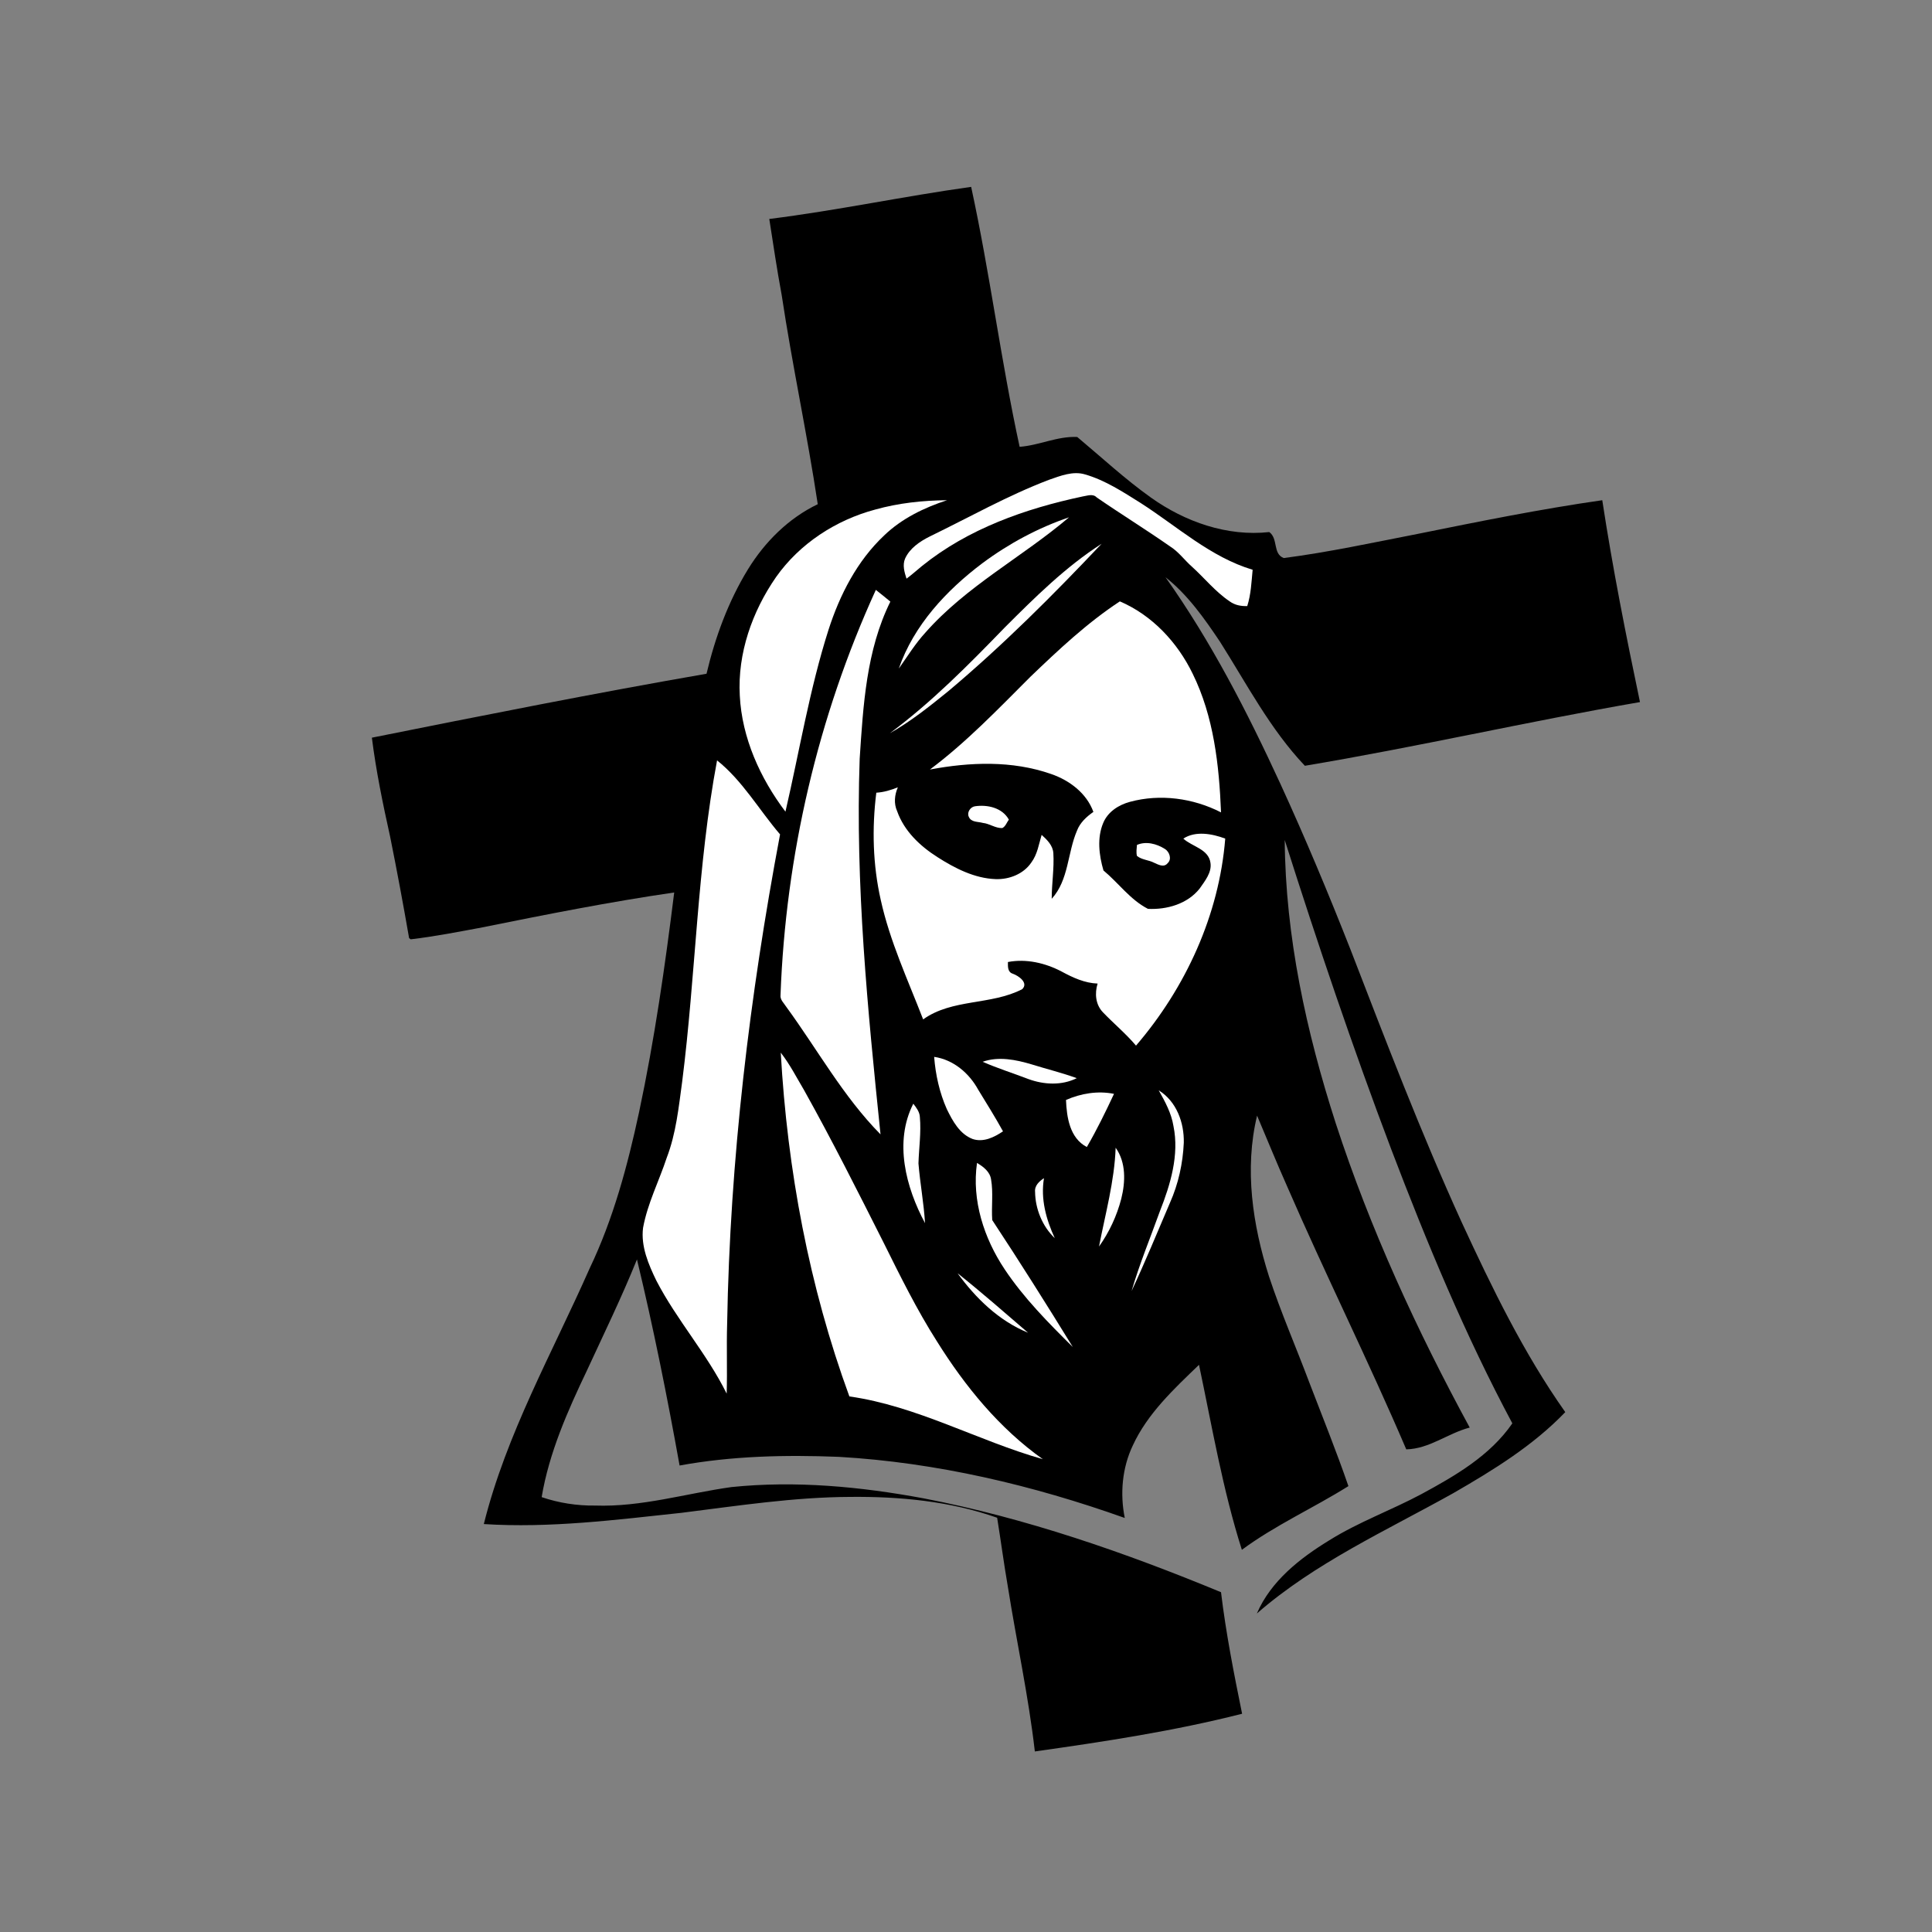 <?xml version="1.0" encoding="utf-8"?>
<!-- Generator: Adobe Illustrator 21.1.0, SVG Export Plug-In . SVG Version: 6.00 Build 0)  -->
<svg version="1.1" id="Layer_1" xmlns="http://www.w3.org/2000/svg" xmlns:xlink="http://www.w3.org/1999/xlink" x="0px" y="0px"
	 viewBox="0 0 825 825" style="enable-background:new 0 0 825 825;" xml:space="preserve">
<rect x="0" y="0" width="825" height="825" fill="#808080" stroke="none"/>
<style type="text/css">
	.st0{fill:#FFFFFF;}
</style>
<path d="M328.5,93.5c28.9-3.6,57.4-9.7,86.2-13.7c8,36.8,12.7,74.2,20.7,111c8.3-0.6,16.1-4.6,24.6-4.2c10.4,8.7,20.4,18,31.5,25.9
	c14.5,10.3,32.5,16.7,50.5,14.7c3.9,2.8,1.4,9.3,6.2,11.1c19.2-2.5,38.1-6.6,57.1-10.3c26.2-5.3,52.4-10.6,78.9-14.4
	c4.4,28.9,10.1,57.6,16.1,86.2C652.4,308.1,605,319,557.2,327c-14.8-15.6-24.8-34.9-36.2-52.9c-6.7-10-13.8-20.1-23.3-27.6
	c19.5,27.5,34.9,57.5,49,88.1c10.7,23.3,20.6,47,30,70.9c15.1,39.1,30.1,78.3,47.5,116.5c12.9,27.9,26.4,55.8,44.2,81
	c-13.7,14.3-30.8,24.8-47.8,34.6c-28.6,16-59,29.7-83.9,51.4c6-13.9,18.4-23.6,31-31.3c12.5-7.8,26.4-12.8,39.3-19.7
	c14.4-7.8,29.3-16.4,38.8-30.2c-20.1-37.6-36.5-77.1-51.7-117c-16.5-43.6-31.4-87.7-45.5-132.1c0.3,41.2,9.2,81.9,21.8,121
	c14.7,45.1,34.6,88.3,57.2,129.9c-9.3,2.4-17.2,9.1-27.1,9.3c-16.2-37.9-34.6-74.8-51-112.6c-4.4-9.9-8.5-20-12.7-29.9
	c-5.5,22.8-1.9,46.7,5.1,68.7c5.1,15.4,11.6,30.3,17.3,45.5c5.6,14.6,11.5,29.2,16.6,44c-15,9.4-31.3,16.7-45.5,27.2
	c-8.2-25.8-12.7-52.5-18.3-79c-10.7,10.3-22,20.8-28.3,34.5c-4.5,9.5-5.5,20.5-3.4,30.9c-39.3-14-80.4-23.7-122.1-26.1
	c-22.7-0.9-45.6-0.4-68,3.7c-5.3-29.5-11.2-58.9-18.2-88c-6.5,16.1-14.1,31.7-21.4,47.5c-8.2,17.2-16.1,35-19.3,54
	c7.3,2.5,15.1,3.7,22.8,3.6c19.8,0.7,38.9-5.2,58.3-7.9c27.3-2.8,55-0.2,81.9,4.8c43.7,8.4,86,23.1,127.1,40.1
	c2.1,17.5,5.5,34.7,9,51.9c-29.1,7.4-58.8,11.9-88.5,16.1c-2.7-23.6-7.8-46.8-11.5-70.2c-1.7-9.8-3-19.7-4.6-29.6
	c-20.1-7.1-41.6-9.1-62.7-8.9c-24.2,0.1-48.1,3.8-72.1,6.8c-28,3-56.2,6.6-84.4,4.8c9.6-38.5,29.3-73.2,45.2-109.2
	c10.1-21.1,16.2-43.9,21.1-66.7c6.6-31,11.1-62.4,15-93.8c-27.5,4-54.7,9.4-81.9,14.9c-10.2,1.9-20.4,3.9-30.6,5.1l-0.7-0.5
	c-2.5-14.4-5.2-28.9-8.1-43.3c-3.1-14-6-28-7.8-42.3c47.5-9.5,95.1-19,142.9-27.3c3.7-15.6,9.3-30.9,17.7-44.6
	c7.2-11.7,17.3-21.8,29.8-27.8c-4.5-29.9-10.9-59.4-15.4-89.3C331.8,115.3,330.2,104.4,328.5,93.5z"/>
<path class="st0" d="M447.9,204.9c4.9-1.7,10.3-3.9,15.5-2.3c8.6,2.5,16.2,7.5,23.7,12.2c15.6,10,29.8,23.1,47.8,28.5
	c-0.5,5.2-0.7,10.5-2.3,15.5c-2.7,0.1-5.3-0.4-7.5-2c-6.1-4.1-10.7-9.9-16.1-14.8c-3.2-2.8-5.7-6.4-9.4-8.7
	c-10.3-7.2-21-13.8-31.3-20.9c-1.6-1.7-4-0.7-6-0.4c-24.5,5.2-48.9,13.8-68.6,29.7c-2.2,1.8-4.3,3.7-6.6,5.4
	c-0.9-2.8-1.8-5.8-0.6-8.6c2-4.4,6.3-7.3,10.5-9.4C413.9,220.9,430.3,211.6,447.9,204.9z"/>
<path class="st0" d="M373.7,217.6c10-2.8,20.3-3.9,30.7-4c-9.8,3.2-19.3,7.8-26.8,15c-11.6,10.9-19,25.4-23.8,40.3
	c-8.1,25.4-12.4,51.8-18.4,77.7c-10.8-14.3-18.6-31.5-19.5-49.6c-1-18,5.3-35.9,15.5-50.6C341.5,232.1,356.9,222.1,373.7,217.6z"/>
<path class="st0" d="M419.5,240.5c11.3-8.4,23.8-15.1,37-19.6c-20,17-43.9,29.4-61.4,49.3c-4.3,4.7-7.6,10.1-11.3,15.3
	C390.2,267,404.1,252.1,419.5,240.5z"/>
<path class="st0" d="M429,268c12.9-12.9,26-25.9,41.4-35.8c-20.8,22-42.2,43.4-65.4,62.9c-8,6.5-16,12.9-25,18
	C397.9,299.8,413.6,283.9,429,268z"/>
<path class="st0" d="M374,251.9c2.1,1.6,4.1,3.3,6.2,5c-10.3,20.8-11.6,44.4-13.1,67.1c-1.9,53.6,3.4,107.2,8.9,160.4
	c-15.9-16.1-26.9-36.2-40.2-54.4c-1-1.6-2.8-3.1-2.5-5.2C335.5,365.4,349.2,306.2,374,251.9z"/>
<path class="st0" d="M440,289c12-11.5,24.2-23,38.2-32.2c13.8,5.9,24.6,17.5,31.1,30.9c9,18.3,11.3,39,12.1,59.2
	c-11.9-6.1-26-8-38.9-4.5c-4.8,1.3-9.4,4.2-11.4,9c-2.7,6.4-1.8,13.8,0.1,20.3c6.4,5.3,11.4,12.5,19,16.4c8.1,0.4,16.9-2.1,22.1-8.7
	c2.2-3.2,5.2-6.8,4.6-10.9c-0.8-6-7.8-6.9-11.6-10.4c5.2-3.4,12.3-2.1,17.9,0c-2.6,32.6-16.9,63.7-38.1,88.4
	c-4.3-5.1-9.5-9.4-14.1-14.2c-3.2-3.3-3.6-8.1-2.3-12.3c-5.5-0.2-10.5-2.5-15.3-5.1c-7-3.7-15.2-5.6-23-4.1c0,1.9-0.2,4.3,2.1,5
	c2.5,0.9,6.8,3.9,4,6.6c-13.3,6.9-29.9,4-42.3,12.9c-6.5-16.8-14.2-33.3-18.1-51c-3.4-15-3.8-30.6-1.9-45.8c3.2-0.2,6.2-1.1,9.2-2.3
	c-1.4,3.2-1.8,6.9-0.3,10.2c3,8.5,9.8,14.9,17.2,19.6c7.5,4.8,15.9,9.1,24.9,9.4c5.8,0.2,11.9-2.2,15.2-7.1
	c2.6-3.5,3.2-7.8,4.4-11.8c2.3,2.1,4.8,4.5,5,7.8c0.4,6.5-0.7,13-0.7,19.5c7.3-8,6.7-19.6,10.8-29.1c1.3-3.4,4-5.9,7-8
	c-2.9-8-10.2-13.5-18.1-16.2c-16.6-5.8-34.6-5.1-51.7-1.9C412.6,317,426.2,302.8,440,289z"/>
<path class="st0" d="M306.2,324.7c10.9,8.7,17.9,21.1,26.9,31.6c-13,69-21.4,138.9-22.6,209.1c-0.3,9.9,0.1,19.8-0.2,29.7
	c-8.4-17-21.3-31.4-30-48.2c-3.4-7-6.7-14.7-5.7-22.6c1.9-10.4,6.8-19.9,10.1-29.9c4-10.4,5.1-21.5,6.6-32.5
	C297.1,416.3,297.7,370,306.2,324.7z"/>
<path class="st0" d="M413.7,348.8c-0.9-1.8,0.6-4.2,2.6-4.5c5.3-0.8,11.7,0.6,14.5,5.7c-0.9,1.2-1.4,2.9-2.8,3.6
	c-3,0.1-5.4-1.9-8.3-2.2C417.6,350.8,414.7,351.2,413.7,348.8z"/>
<path class="st0" d="M485.5,360.8c3.9-1.7,8.4-0.5,11.9,1.7c2,1.2,3.1,4.4,1.2,6.1c-1.6,2-4,0.6-5.8-0.2c-2.3-1.2-5.2-1.2-7.3-2.9
	C485.1,363.9,485.4,362.3,485.5,360.8z"/>
<path class="st0" d="M333.4,449.5c3.9,5,6.8,10.7,10,16.1c11.9,21.3,22.9,43.2,33.9,65c7.1,14.3,14.2,28.7,22.8,42.2
	c12,19.2,26.6,37.1,45.2,50.3c-27.8-7.9-53.7-22.7-82.6-26.8C345.5,549.3,336.2,499.5,333.4,449.5z"/>
<path class="st0" d="M398.9,451.3c8.2,1.2,14.9,6.9,18.8,14c3.6,5.9,7.3,11.8,10.6,17.8c-3.7,2.5-8.3,4.8-12.9,3.3
	c-5.6-2.1-8.6-7.7-11.1-12.8C401.2,466.6,399.5,459,398.9,451.3z"/>
<path class="st0" d="M419.6,453.4c6.8-2.4,14.2-0.9,20.9,1.1c6.4,2,13,3.6,19.3,5.9c-6.4,3.2-14,2.8-20.6,0.4
	C432.7,458.3,426,456.2,419.6,453.4z"/>
<path class="st0" d="M494.8,465.6c7.6,4.7,10.9,13.8,10.7,22.4c-0.4,8.8-2.3,17.5-5.9,25.6c-5.4,12.6-10.6,25.3-16.4,37.7
	c3.4-11.6,8-22.7,12.1-34.1c4.5-11.4,8.3-24,5.8-36.3C500.2,475.3,497.5,470.4,494.8,465.6z"/>
<path class="st0" d="M455.2,469.7c6.4-2.8,13.6-4,20.5-2.6c-3.6,7.7-7.3,15.3-11.6,22.7C456.8,486,455.5,477.1,455.2,469.7z"/>
<path class="st0" d="M395,522.3c-8.2-15.3-13.3-34.7-5-51c1.3,1.7,2.7,3.5,2.8,5.7c0.6,6.6-0.4,13.2-0.6,19.8
	C392.9,505.4,394.5,513.8,395,522.3z"/>
<path class="st0" d="M476.4,490.1c4.5,6.3,4.2,14.6,2.4,21.8c-1.9,7.3-5.1,14.2-9.5,20.4C472,518.3,475.9,504.4,476.4,490.1z"/>
<path class="st0" d="M417.2,496.6c2.7,1.6,5.5,3.7,6,7c1,5.7,0.1,11.6,0.5,17.4c11.8,17.9,23.2,36,34.4,54.2
	c-10.5-10.4-20.9-20.9-29.1-33.2C420.2,528.8,414.9,512.6,417.2,496.6z"/>
<path class="st0" d="M442,509c-0.3-2.7,1.8-4.6,3.8-5.9c-1.5,8.8,0.9,17.6,4.6,25.6C445.1,523.7,442.1,516.2,442,509z"/>
<path class="st0" d="M408.9,543.7c10.3,8.2,20.1,16.8,30.1,25.4C426.5,564,416.6,554.3,408.9,543.7z"/>
</svg>
